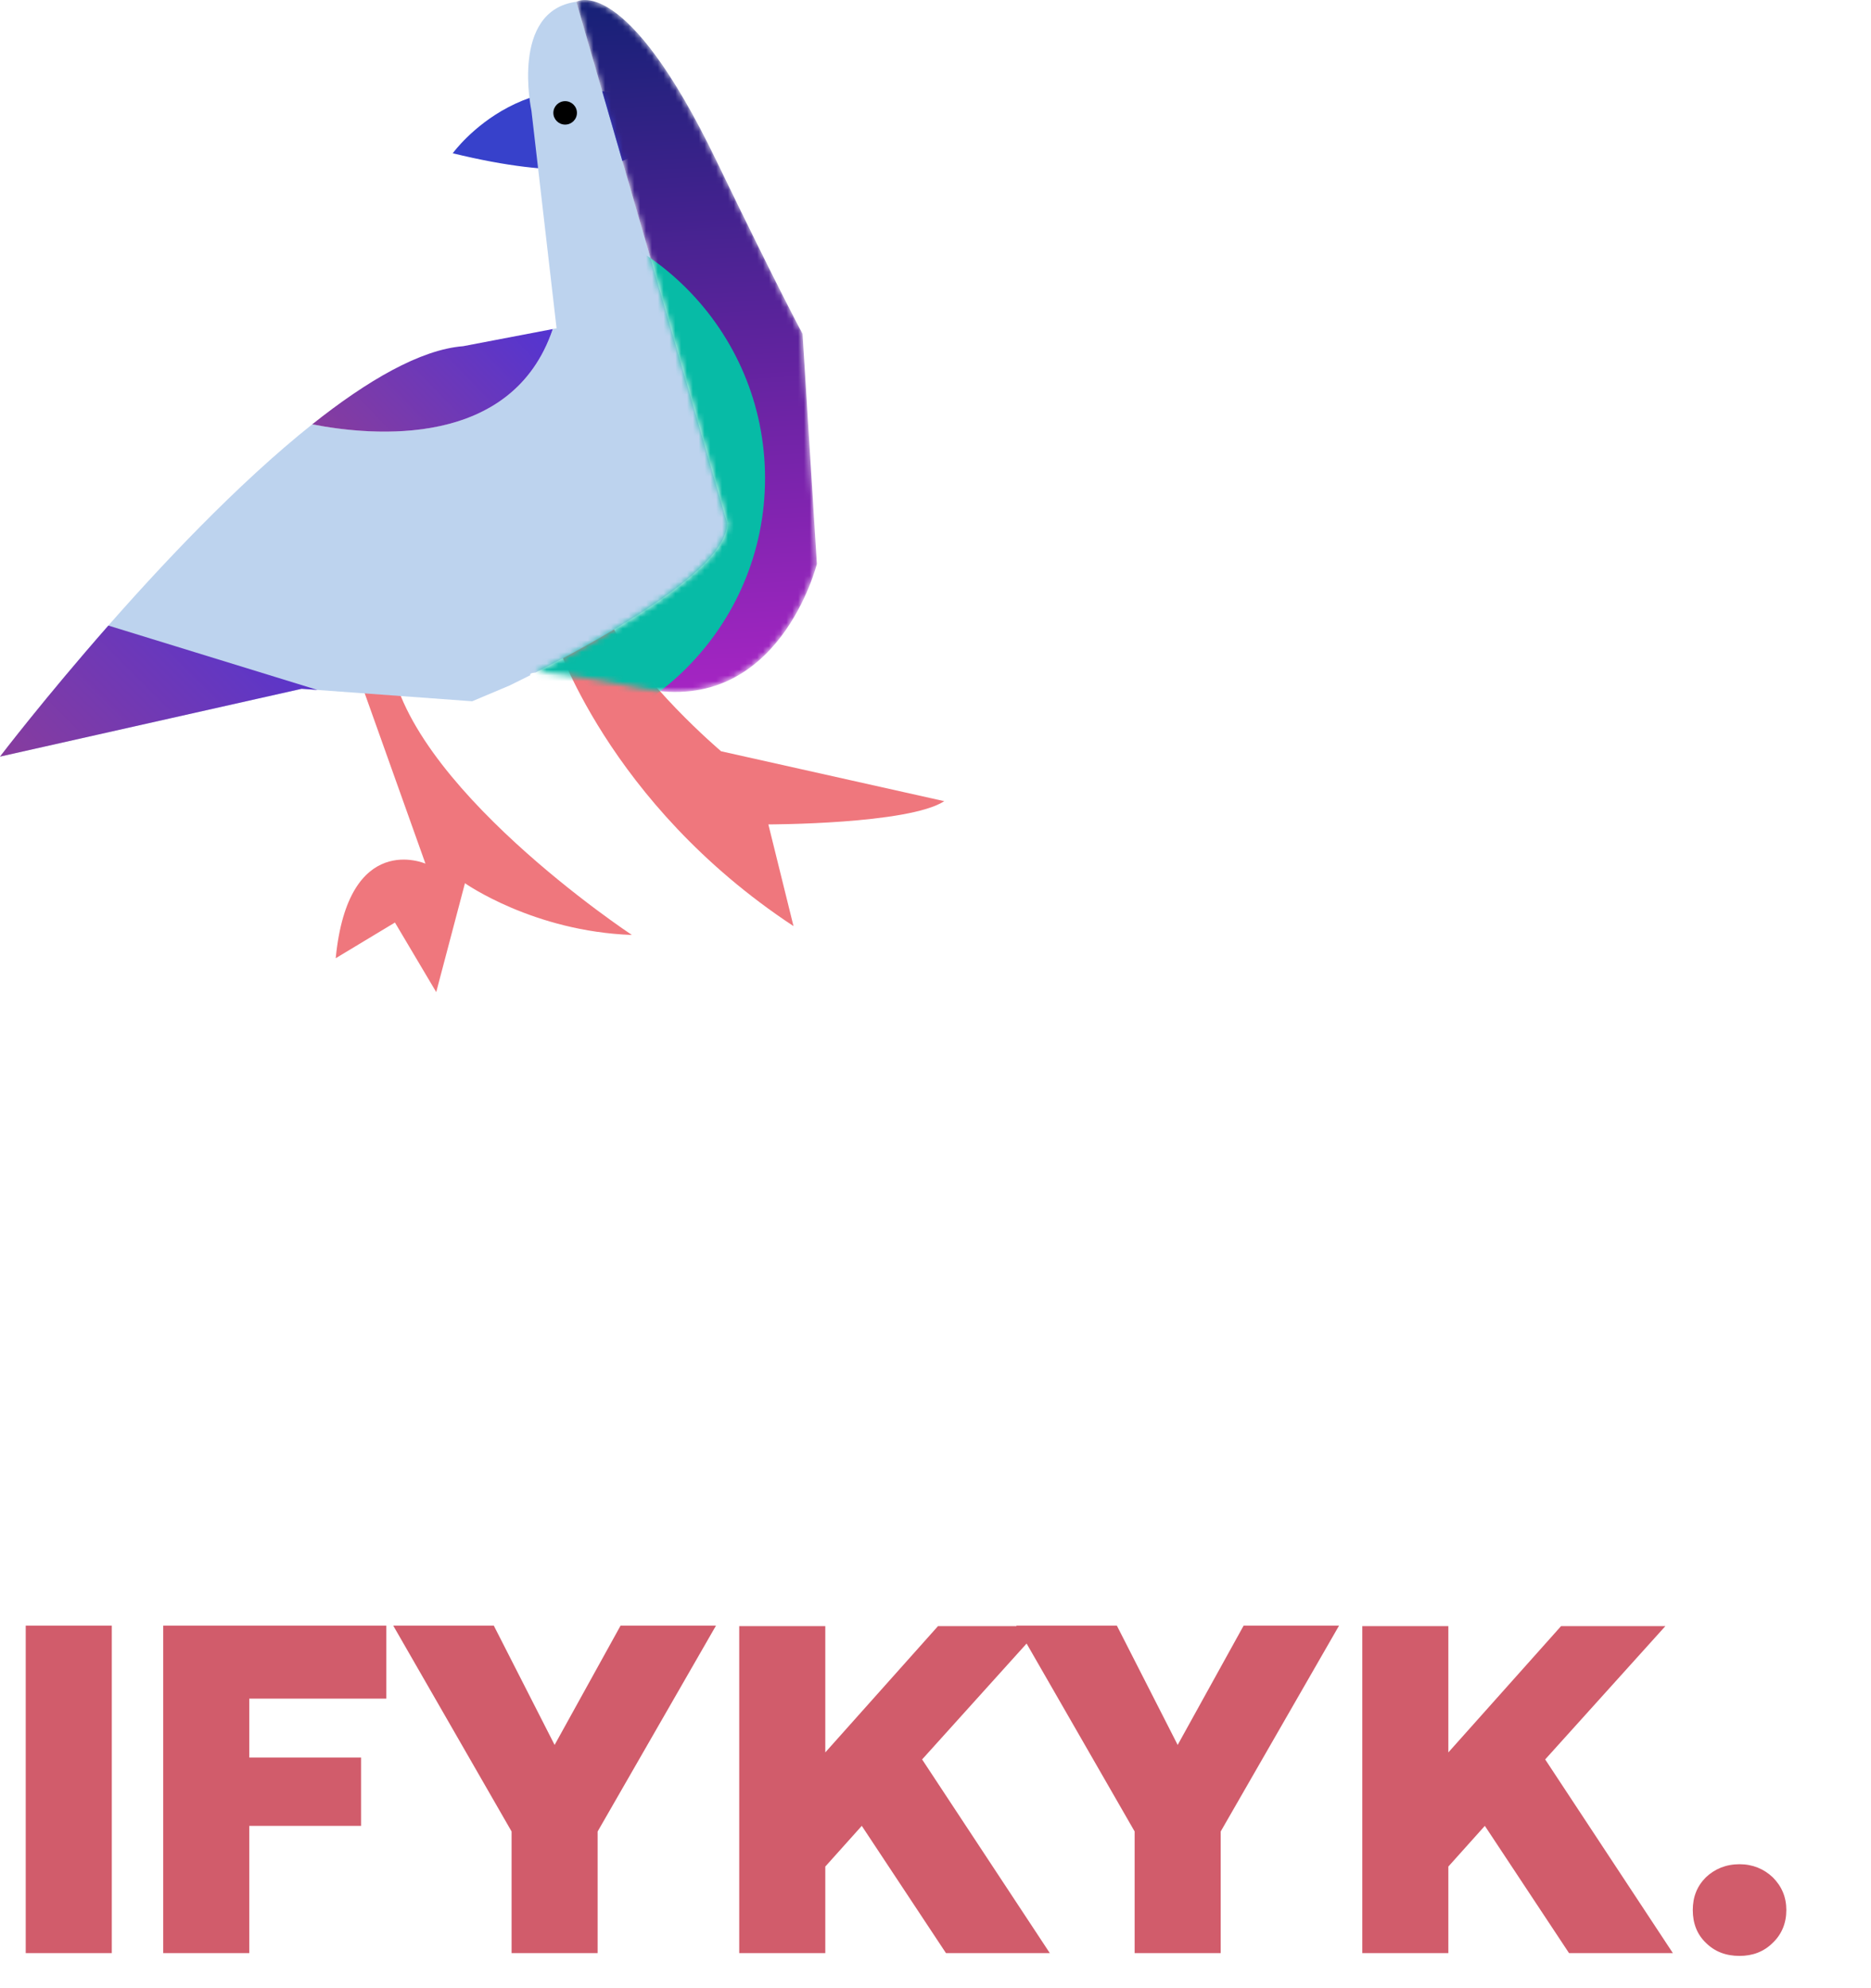 <svg width="320" height="340" viewBox="0 0 320 340" fill="none" xmlns="http://www.w3.org/2000/svg">
<path d="M4.4 246H39.6V233.52H19.12V190H4.4V246ZM57.252 188.96C55.732 187.52 53.892 186.8 51.732 186.8C49.492 186.8 47.652 187.52 46.212 188.96C44.692 190.4 43.972 192.24 43.972 194.32C43.972 196.48 44.692 198.24 46.212 199.68C47.652 201.12 49.492 201.84 51.732 201.84C53.892 201.84 55.732 201.12 57.252 199.68C58.692 198.24 59.492 196.48 59.492 194.32C59.492 192.24 58.692 190.4 57.252 188.96ZM44.772 204.72V246H58.612V204.72H44.772ZM103.068 208.72C99.948 205.76 96.028 204.24 91.308 204.24C88.427 204.24 86.028 204.72 84.108 205.68C82.108 206.64 80.427 207.92 78.987 209.68L77.948 204.72H65.787V246H79.627V224.64C79.627 221.6 80.267 219.28 81.547 217.68C82.828 216.08 84.748 215.28 87.147 215.28C89.547 215.28 91.228 216.08 92.347 217.6C93.388 219.2 93.948 221.52 93.948 224.64V246H107.788V223.92C107.788 216.72 106.188 211.68 103.068 208.72ZM115.185 214.24C113.425 217.44 112.545 221.2 112.545 225.52C112.545 229.84 113.425 233.52 115.265 236.64C117.105 239.84 119.825 242.24 123.345 243.92C126.865 245.68 131.025 246.48 135.905 246.48C139.585 246.48 142.865 245.84 145.745 244.56C148.625 243.28 150.865 241.52 152.545 239.28C154.225 237.04 155.265 234.64 155.665 231.92H142.065C141.265 234.96 138.865 236.48 134.945 236.48C130.305 236.48 127.585 233.92 126.945 228.8V228.64H155.745C155.985 227.36 156.145 225.92 156.145 224.16C156.145 220.24 155.185 216.8 153.345 213.76C151.425 210.72 148.865 208.4 145.505 206.72C142.145 205.12 138.305 204.24 133.985 204.24C129.665 204.24 125.905 205.12 122.705 206.88C119.505 208.64 116.945 211.04 115.185 214.24ZM142.465 220.16H127.105C127.425 218.24 128.225 216.72 129.505 215.68C130.785 214.64 132.545 214.08 134.705 214.08C136.785 214.08 138.465 214.64 139.825 215.68C141.185 216.72 142.065 218.24 142.465 220.16ZM172.616 232.16H159.736C159.976 236.56 161.976 240.08 165.736 242.64C169.416 245.2 174.296 246.48 180.296 246.48C184.296 246.48 187.736 245.92 190.776 244.8C193.816 243.68 196.136 242 197.816 239.92C199.416 237.84 200.296 235.44 200.296 232.56C200.296 228.24 198.696 225.2 195.656 223.44C192.616 221.68 188.296 220.48 182.776 219.84L181.176 219.68C178.296 219.44 176.376 219.12 175.336 218.8C174.216 218.48 173.736 217.84 173.736 216.88C173.736 215.76 174.216 214.96 175.336 214.32C176.376 213.76 177.816 213.44 179.736 213.44C181.736 213.44 183.416 213.84 184.696 214.64C185.976 215.44 186.616 216.4 186.776 217.6H199.736C199.496 213.44 197.496 210.16 193.816 207.76C190.056 205.36 185.176 204.08 179.176 204.08C173.496 204.08 168.936 205.36 165.576 207.92C162.216 210.48 160.536 213.92 160.536 218.16C160.536 222.08 161.976 224.88 164.936 226.56C167.896 228.32 172.216 229.52 177.976 230.16C180.696 230.56 182.536 230.88 183.656 231.04C184.776 231.2 185.576 231.52 186.056 231.84C186.536 232.24 186.856 232.8 186.856 233.52C186.856 234.8 186.216 235.68 185.096 236.24C183.896 236.88 182.216 237.12 180.136 237.12C178.056 237.12 176.376 236.72 175.016 235.76C173.656 234.88 172.856 233.68 172.616 232.16ZM207.228 233.04C205.708 234.56 204.988 236.4 204.988 238.64C204.988 240.88 205.708 242.8 207.228 244.24C208.748 245.76 210.668 246.48 212.988 246.48C215.228 246.48 217.148 245.76 218.668 244.24C220.188 242.8 220.988 240.88 220.988 238.64C220.988 236.4 220.188 234.56 218.668 233.04C217.148 231.6 215.228 230.8 212.988 230.8C210.668 230.8 208.748 231.6 207.228 233.04Z" fill="white"/>
<path d="M4.4 278V334H19.12V278H4.4ZM27.916 278V334H42.636V312.24H61.756V300.56H42.636V290.48H66.076V278H27.916ZM67.256 278L87.496 313.2V334H102.216V313.2L122.456 278H106.136L94.856 298.4L84.456 278H67.256ZM126.431 278.08V334H141.151V319.2L147.391 312.24L161.791 334H179.551L157.711 300.88L178.271 278.08H160.431L141.151 299.68V278.08H126.431ZM173.819 278L194.059 313.2V334H208.779V313.2L229.019 278H212.699L201.419 298.4L191.019 278H173.819ZM232.994 278.08V334H247.714V319.2L253.954 312.24L268.354 334H286.114L264.274 300.88L284.834 278.08H266.994L247.714 299.68V278.08H232.994ZM291.759 321.04C290.239 322.56 289.519 324.4 289.519 326.64C289.519 328.88 290.239 330.8 291.759 332.24C293.279 333.76 295.199 334.48 297.519 334.48C299.759 334.48 301.679 333.76 303.199 332.24C304.719 330.8 305.519 328.88 305.519 326.64C305.519 324.4 304.719 322.56 303.199 321.04C301.679 319.6 299.759 318.8 297.519 318.8C295.199 318.8 293.279 319.6 291.759 321.04Z" fill="#D15C6B"/>
<g clip-path="url(#clip0_53_127)">
<path d="M77.435 26.211C77.435 26.211 90.806 7.646 113.215 18.937C113.215 18.937 114.896 35.368 77.435 26.211V26.211Z" fill="#3741CB"/>
<path d="M60.794 114.124L72.766 147.693C72.766 147.693 59.564 141.892 57.417 163.866L67.548 157.761L74.608 169.66L79.521 151.041C79.521 151.041 91.187 159.28 108.073 159.887C108.073 159.887 68.771 133.949 66.624 111.671C64.477 89.393 60.786 114.109 60.786 114.109L60.794 114.124Z" fill="#EF777D"/>
<path d="M94.878 108.938C94.878 108.938 103.786 137.321 135.715 158.376L131.414 140.981C131.414 140.981 155.367 140.981 161.502 137.01L123.33 128.475C123.33 128.475 109.303 116.6 104.084 105.886L94.87 108.938H94.878Z" fill="#EF777D"/>
<path d="M124.355 89.408L98.568 0.303C87.207 1.829 90.89 18.914 90.89 18.914L95.191 56.142L94.549 56.264C87.635 76.758 63.789 74.571 53.406 72.559C27.788 92.946 0 129.385 0 129.385L51.588 117.79L80.759 119.924L87.169 117.221C88.284 116.674 89.469 116.09 90.706 115.467C90.615 115.3 90.676 115.08 91.585 115.019C105.299 108.033 124.561 96.887 124.362 89.408H124.355Z" fill="#BDD3EE"/>
<path d="M0 129.386L51.588 117.792L54.3 117.989L18.535 106.979C7.61 119.409 0 129.386 0 129.386Z" fill="url(#paint0_linear_53_127)"/>
<path d="M94.542 56.272L79.215 59.202C71.888 59.779 62.788 65.095 53.398 72.566C63.774 74.586 87.627 76.765 94.542 56.272V56.272Z" fill="url(#paint1_linear_53_127)"/>
<mask id="mask0_53_127" style="mask-type:alpha" maskUnits="userSpaceOnUse" x="91" y="-1" width="49" height="120">
<path d="M137.251 57.062C137.251 57.062 133.263 49.735 122.513 27.465C106.912 -4.882 98.568 0.304 98.568 0.304L124.362 89.409C124.561 96.888 105.299 108.034 91.585 115.02C93.289 114.906 97.98 115.354 110.235 117.792C133.263 122.37 139.712 96.432 139.712 96.432L137.259 57.07L137.251 57.062Z" fill="url(#paint2_linear_53_127)"/>
</mask>
<g mask="url(#mask0_53_127)">
<path d="M137.251 57.062C137.251 57.062 133.263 49.735 122.513 27.465C106.912 -4.882 98.568 0.304 98.568 0.304L124.362 89.409C124.561 96.888 105.299 108.034 91.585 115.02C93.289 114.906 97.98 115.354 110.235 117.792C133.263 122.37 139.712 96.432 139.712 96.432L137.259 57.07L137.251 57.062Z" fill="url(#paint3_linear_53_127)"/>
<g filter="url(#filter0_f_53_127)">
<circle cx="84.894" cy="81.78" r="45.952" fill="#07BBA6"/>
</g>
</g>
<path d="M98.675 19.303C98.675 20.409 97.77 21.308 96.658 21.308C95.546 21.308 94.641 20.409 94.641 19.303C94.641 18.198 95.546 17.299 96.658 17.299C97.77 17.299 98.675 18.198 98.675 19.303Z" fill="black"/>
</g>
<defs>
<filter id="filter0_f_53_127" x="-0" y="-3.115" width="169.788" height="169.788" filterUnits="userSpaceOnUse" color-interpolation-filters="sRGB">
<feFlood flood-opacity="0" result="BackgroundImageFix"/>
<feBlend mode="normal" in="SourceGraphic" in2="BackgroundImageFix" result="shape"/>
<feGaussianBlur stdDeviation="19.471" result="effect1_foregroundBlur_53_127"/>
</filter>
<linearGradient id="paint0_linear_53_127" x1="48.134" y1="87.7" x2="0.299" y2="135.833" gradientUnits="userSpaceOnUse">
<stop stop-color="#4A33DA"/>
<stop offset="1" stop-color="#8C3D99"/>
</linearGradient>
<linearGradient id="paint1_linear_53_127" x1="89.87" y1="41.18" x2="52.438" y2="77.639" gradientUnits="userSpaceOnUse">
<stop stop-color="#4A33DA"/>
<stop offset="1" stop-color="#8C3D99"/>
</linearGradient>
<linearGradient id="paint2_linear_53_127" x1="115.648" y1="-0.001" x2="123.296" y2="130.607" gradientUnits="userSpaceOnUse">
<stop stop-color="#3E4996"/>
<stop offset="1" stop-color="#8C3D99"/>
</linearGradient>
<linearGradient id="paint3_linear_53_127" x1="115.648" y1="-0.001" x2="123.296" y2="130.607" gradientUnits="userSpaceOnUse">
<stop stop-color="#172177"/>
<stop offset="1" stop-color="#B426CB"/>
</linearGradient>
<clipPath id="clip0_53_127">
<rect width="161.51" height="169.667" fill="white"/>
</clipPath>
</defs>
</svg>
